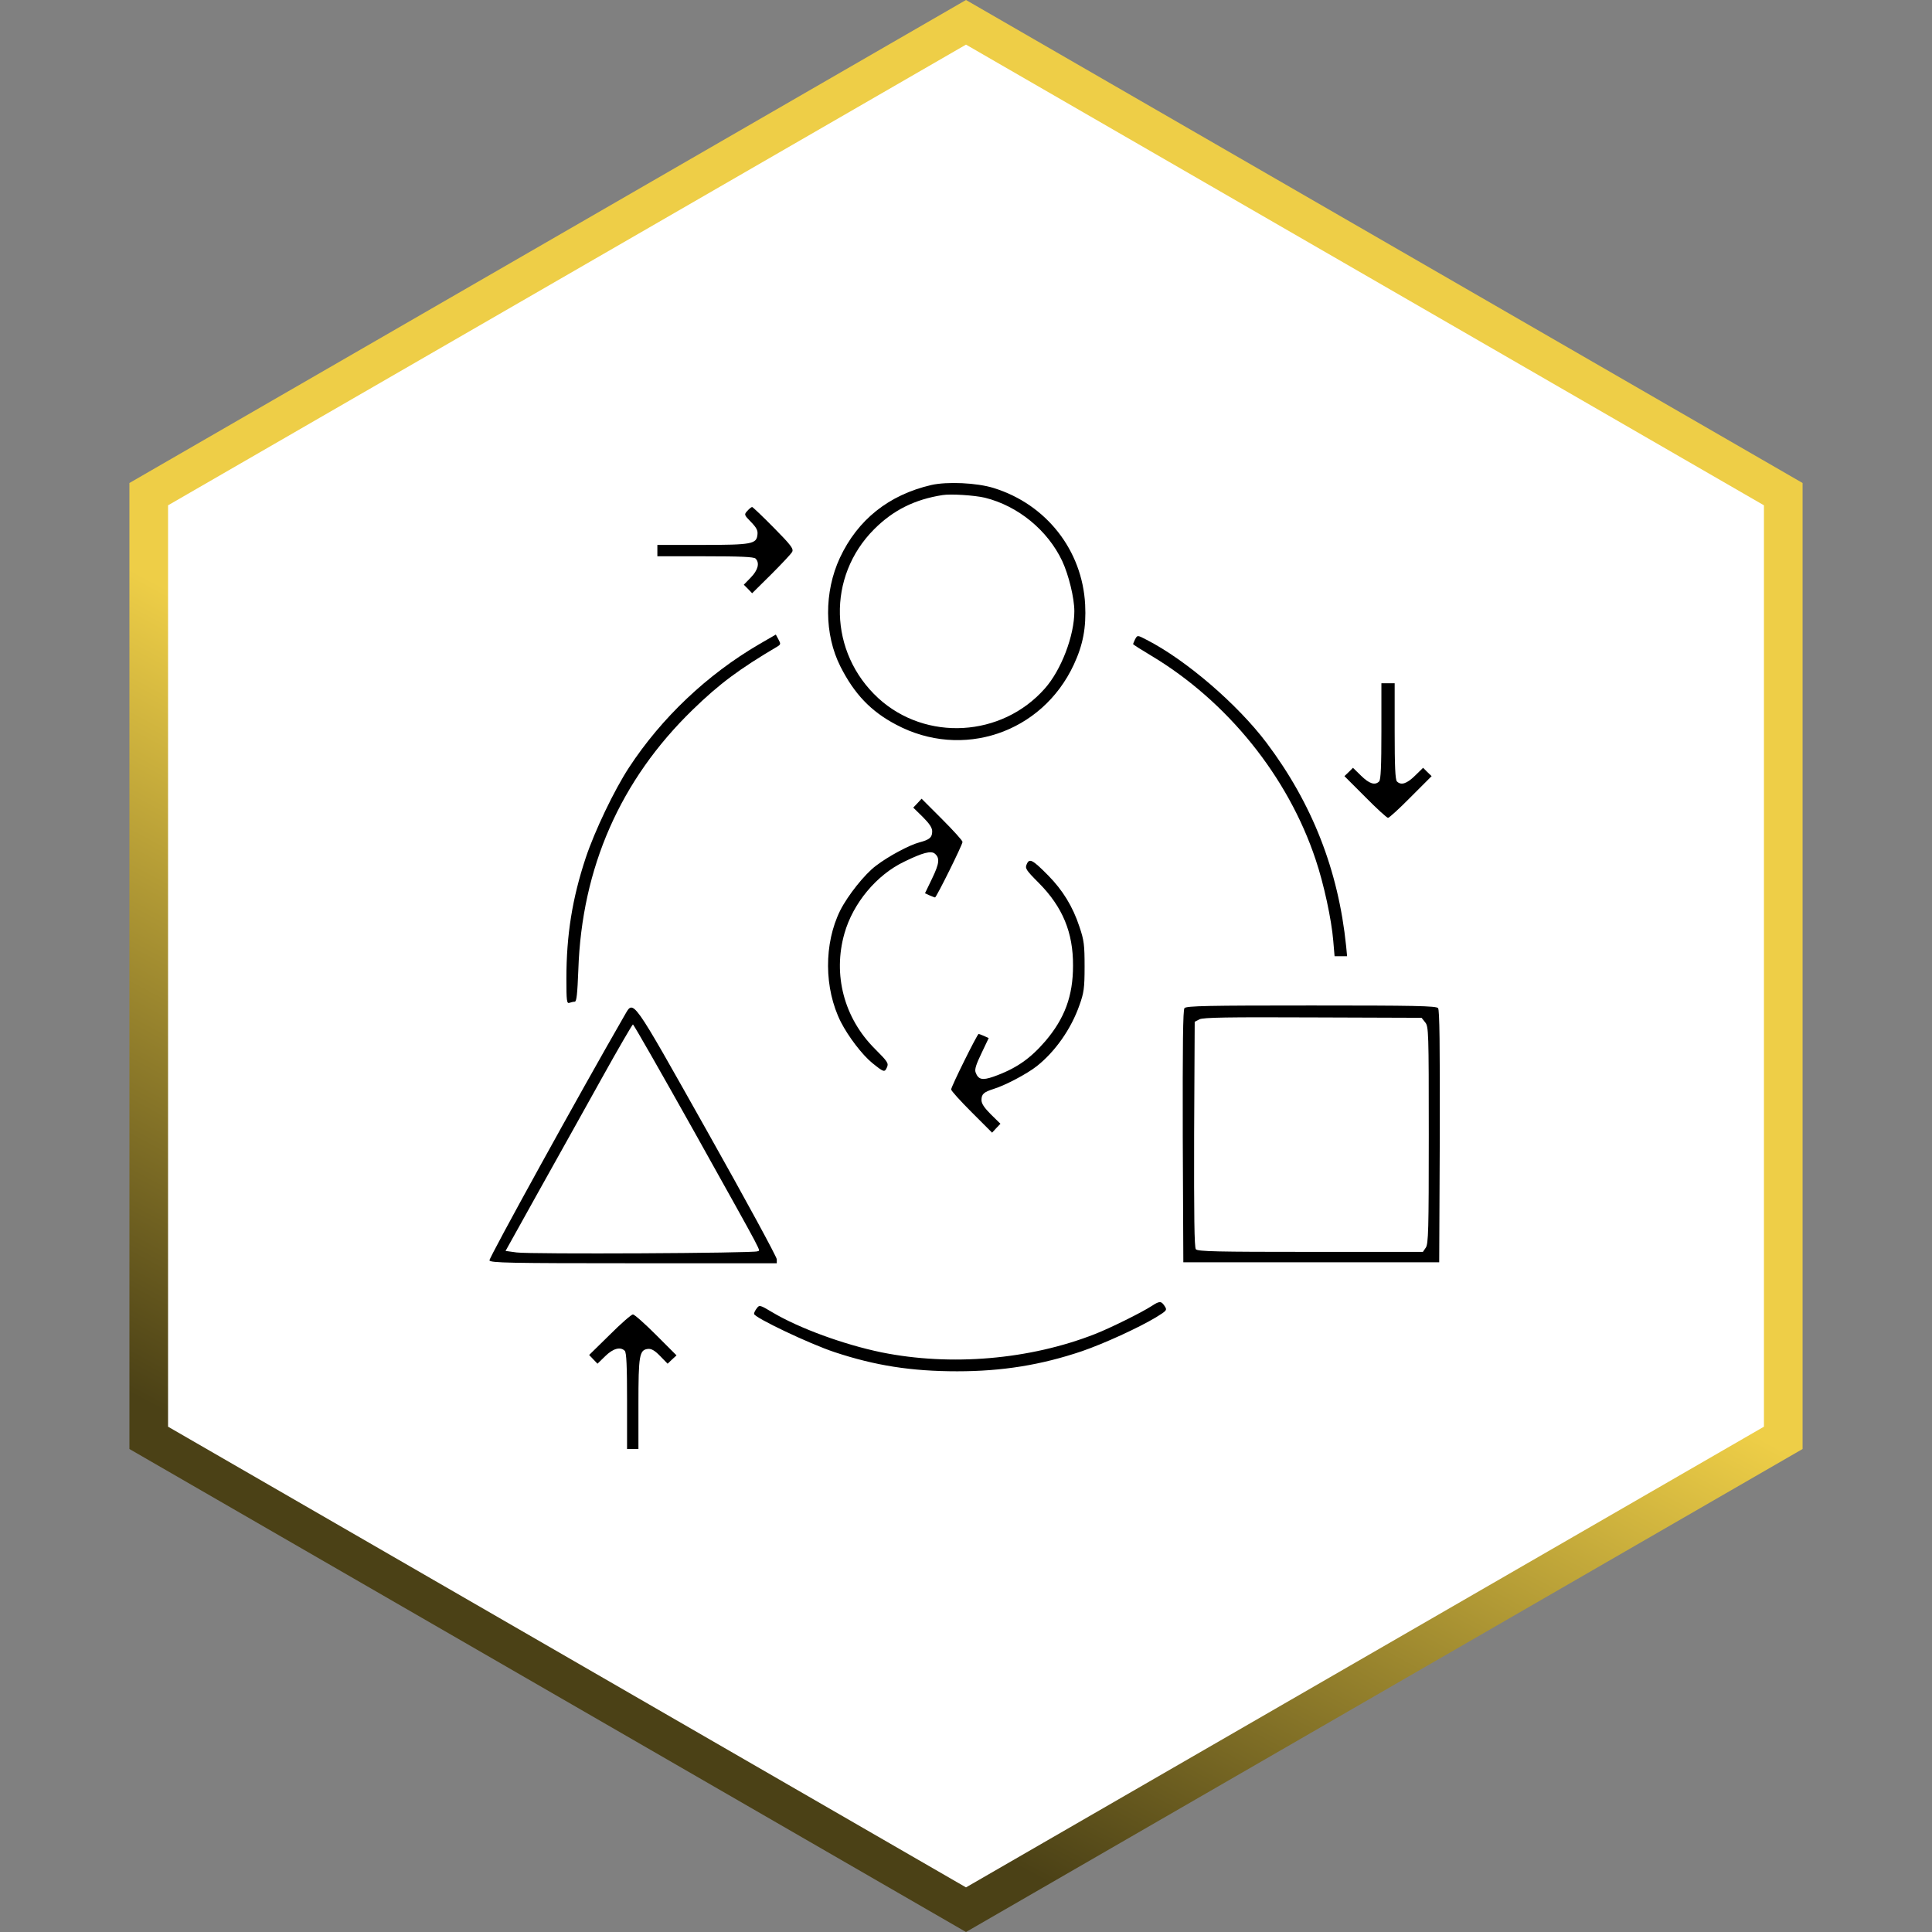 <svg width="300" height="300" viewBox="0 0 300 300" fill="none" xmlns="http://www.w3.org/2000/svg">
<rect x="0" y="0" width="300" height="300" fill="#808080" stroke="none"/>
<path d="M23.096 76.732L150 3.464L276.904 76.732V223.268L150 296.536L23.096 223.268V76.732Z" fill="white" stroke="url(#paint0_linear_77_61)" stroke-width="6"/>
<path d="M144.604 75.314C138.011 76.844 133.185 80.7 130.418 86.615C127.946 91.942 127.976 98.505 130.507 103.509C132.655 107.747 135.216 110.454 139.13 112.514C149.401 117.989 161.792 113.839 166.736 103.214C168.178 100.124 168.679 97.446 168.502 93.885C168.06 85.438 162.469 78.316 154.316 75.784C151.697 74.96 147.076 74.754 144.604 75.314ZM152.933 77.285C158.054 78.551 162.675 82.318 164.941 87.115C165.941 89.264 166.824 92.855 166.824 94.915C166.824 98.711 164.794 104.038 162.233 106.923C155.552 114.486 143.78 115.163 136.393 108.423C128.682 101.331 128.388 89.529 135.745 82.171C138.688 79.228 142.014 77.55 146.37 76.874C147.635 76.668 151.285 76.903 152.933 77.285Z" fill="black"/>
<path d="M116.056 79.317C115.526 79.905 115.526 79.935 116.615 81.053C117.469 81.936 117.704 82.377 117.616 83.025C117.469 84.467 116.762 84.614 109.081 84.614H102.076V85.497V86.38H109.522C114.908 86.38 117.057 86.468 117.321 86.733C117.998 87.41 117.704 88.529 116.586 89.676L115.497 90.795L116.144 91.442L116.792 92.119L119.764 89.176C121.383 87.557 122.854 85.998 123.002 85.703C123.266 85.232 122.825 84.644 120.147 81.936C118.41 80.17 116.88 78.728 116.792 78.728C116.674 78.728 116.35 78.993 116.056 79.317Z" fill="black"/>
<path d="M117.881 100.036C109.816 104.745 102.724 111.455 97.661 119.196C95.366 122.698 92.334 129.055 90.951 133.205C88.862 139.503 87.949 145.183 87.949 151.982C87.949 155.425 88.008 155.867 88.42 155.72C88.685 155.631 89.038 155.543 89.244 155.543C89.538 155.543 89.656 154.307 89.803 150.599C90.333 134.735 96.337 121.109 107.55 110.219C111.729 106.158 114.79 103.892 120.765 100.36C121.236 100.066 121.236 99.948 120.882 99.3L120.47 98.535L117.881 100.036Z" fill="black"/>
<path d="M176.242 99.3C176.094 99.624 175.947 99.948 175.947 100.007C175.947 100.095 177.213 100.89 178.743 101.802C190.545 108.865 199.992 120.549 204.289 133.47C205.555 137.207 206.761 142.799 207.026 146.066L207.232 148.479H208.204H209.175L209.028 146.92C207.821 135.147 203.789 124.817 196.667 115.34C192.134 109.336 184.159 102.479 178.066 99.359C176.595 98.594 176.624 98.594 176.242 99.3Z" fill="black"/>
<path d="M214.503 113.545C214.503 118.931 214.414 121.079 214.15 121.344C213.502 121.991 212.619 121.697 211.354 120.461L210.088 119.225L209.441 119.872L208.764 120.52L212.001 123.757C213.767 125.553 215.356 126.995 215.533 126.995C215.709 126.995 217.299 125.553 219.065 123.757L222.302 120.52L221.625 119.872L220.978 119.225L219.712 120.461C218.446 121.697 217.564 121.991 216.916 121.344C216.651 121.079 216.563 118.931 216.563 113.545V106.099H215.533H214.503V113.545Z" fill="black"/>
<path d="M142.455 124.728L141.808 125.405L143.279 126.847C144.309 127.878 144.751 128.525 144.751 129.084C144.751 130.026 144.368 130.379 142.808 130.791C141.219 131.203 137.923 132.969 136.01 134.441C134.273 135.736 131.654 139.032 130.477 141.357C127.916 146.507 127.946 153.482 130.565 158.692C131.742 160.987 133.861 163.754 135.392 165.019C137.246 166.52 137.364 166.55 137.717 165.755C138.011 165.108 137.864 164.872 135.833 162.842C131.065 158.074 129.299 151.363 131.124 144.947C132.449 140.268 136.098 135.853 140.424 133.793C143.25 132.41 144.574 132.057 145.163 132.557C145.957 133.234 145.869 134.058 144.751 136.383L143.632 138.708L144.339 139.032C144.751 139.208 145.133 139.356 145.192 139.356C145.398 139.356 149.46 131.174 149.46 130.732C149.46 130.526 148.018 128.937 146.281 127.201L143.103 124.022L142.455 124.728Z" fill="black"/>
<path d="M159.438 134.176C159.144 134.824 159.262 135.059 161.292 137.09C165.001 140.828 166.649 144.801 166.619 149.951C166.619 154.66 165.324 158.133 162.323 161.665C159.939 164.431 157.731 165.962 154.229 167.198C152.522 167.786 151.904 167.639 151.492 166.521C151.315 166.05 151.58 165.255 152.404 163.548L153.523 161.194L152.816 160.87C152.404 160.694 152.022 160.546 151.963 160.546C151.757 160.546 147.695 168.728 147.695 169.17C147.695 169.376 149.137 170.965 150.874 172.701L154.052 175.88L154.7 175.174L155.347 174.497L153.876 173.055C152.846 172.024 152.404 171.377 152.404 170.818C152.404 169.876 152.757 169.582 154.317 169.081C156.113 168.522 159.468 166.756 160.998 165.55C163.853 163.283 166.325 159.781 167.62 156.073C168.297 154.189 168.415 153.453 168.415 150.098C168.415 146.714 168.326 146.007 167.62 143.918C166.59 140.769 165.001 138.208 162.764 135.942C160.321 133.47 159.85 133.234 159.438 134.176Z" fill="black"/>
<path d="M183.924 156.543C183.689 156.808 183.63 162.282 183.659 176.468L183.748 196.01H203.614H223.479L223.568 176.468C223.597 162.282 223.538 156.808 223.303 156.543C223.038 156.19 219.565 156.131 203.614 156.131C187.662 156.131 184.189 156.19 183.924 156.543ZM221.302 158.751C221.831 159.398 221.861 160.134 221.861 176.262C221.861 191.007 221.802 193.155 221.39 193.744L220.948 194.392H203.496C189.104 194.392 185.955 194.333 185.69 193.98C185.455 193.715 185.396 188.77 185.425 176.115L185.513 158.662L186.249 158.28C186.838 157.985 190.634 157.927 203.849 157.985L220.742 158.044L221.302 158.751Z" fill="black"/>
<path d="M96.985 157.662C90.128 169.552 75.883 195.393 76.001 195.716C76.148 196.099 79.209 196.158 98.398 196.158H120.618V195.54C120.618 195.186 115.762 186.239 109.817 175.674C97.897 154.483 98.427 155.219 96.985 157.662ZM107.904 175.909C119.147 196.069 118.058 194.009 117.616 194.304C117.116 194.598 82.446 194.774 80.209 194.48L78.502 194.245L83.741 184.827C86.655 179.647 91.04 171.73 93.542 167.256C96.043 162.754 98.192 159.075 98.28 159.075C98.398 159.075 102.724 166.668 107.904 175.909Z" fill="black"/>
<path d="M178.805 202.809C177.274 203.81 172.389 206.223 170.064 207.136C159.881 211.138 147.637 212.168 136.866 209.99C131.038 208.784 124.092 206.253 119.943 203.781C118.03 202.633 117.912 202.603 117.529 203.133C117.294 203.427 117.088 203.81 117.088 204.016C117.088 204.575 125.682 208.666 129.596 209.961C135.894 212.051 141.516 212.934 148.638 212.934C155.613 212.934 161.646 211.962 168.003 209.814C171.417 208.637 176.774 206.194 179.511 204.546C181.189 203.516 181.247 203.427 180.865 202.839C180.306 201.985 180.07 201.985 178.805 202.809Z" fill="black"/>
<path d="M94.69 207.253L91.482 210.402L92.13 211.079L92.777 211.756L93.984 210.579C95.22 209.372 96.338 209.078 97.015 209.755C97.28 210.02 97.369 212.168 97.369 217.554V225H98.251H99.135V217.995C99.135 210.461 99.282 209.608 100.606 209.46C101.136 209.402 101.666 209.696 102.49 210.549L103.667 211.756L104.344 211.109L105.05 210.461L101.872 207.283C100.135 205.546 98.516 204.104 98.281 204.104C98.046 204.104 96.427 205.517 94.69 207.253Z" fill="black"/>
<defs>
<linearGradient id="paint0_linear_77_61" x1="47.5" y1="231" x2="200" y2="-55" gradientUnits="userSpaceOnUse">
<stop stop-color="#4B4116"/>
<stop offset="0.349" stop-color="#EECE47"/>
</linearGradient>
</defs>
</svg>
